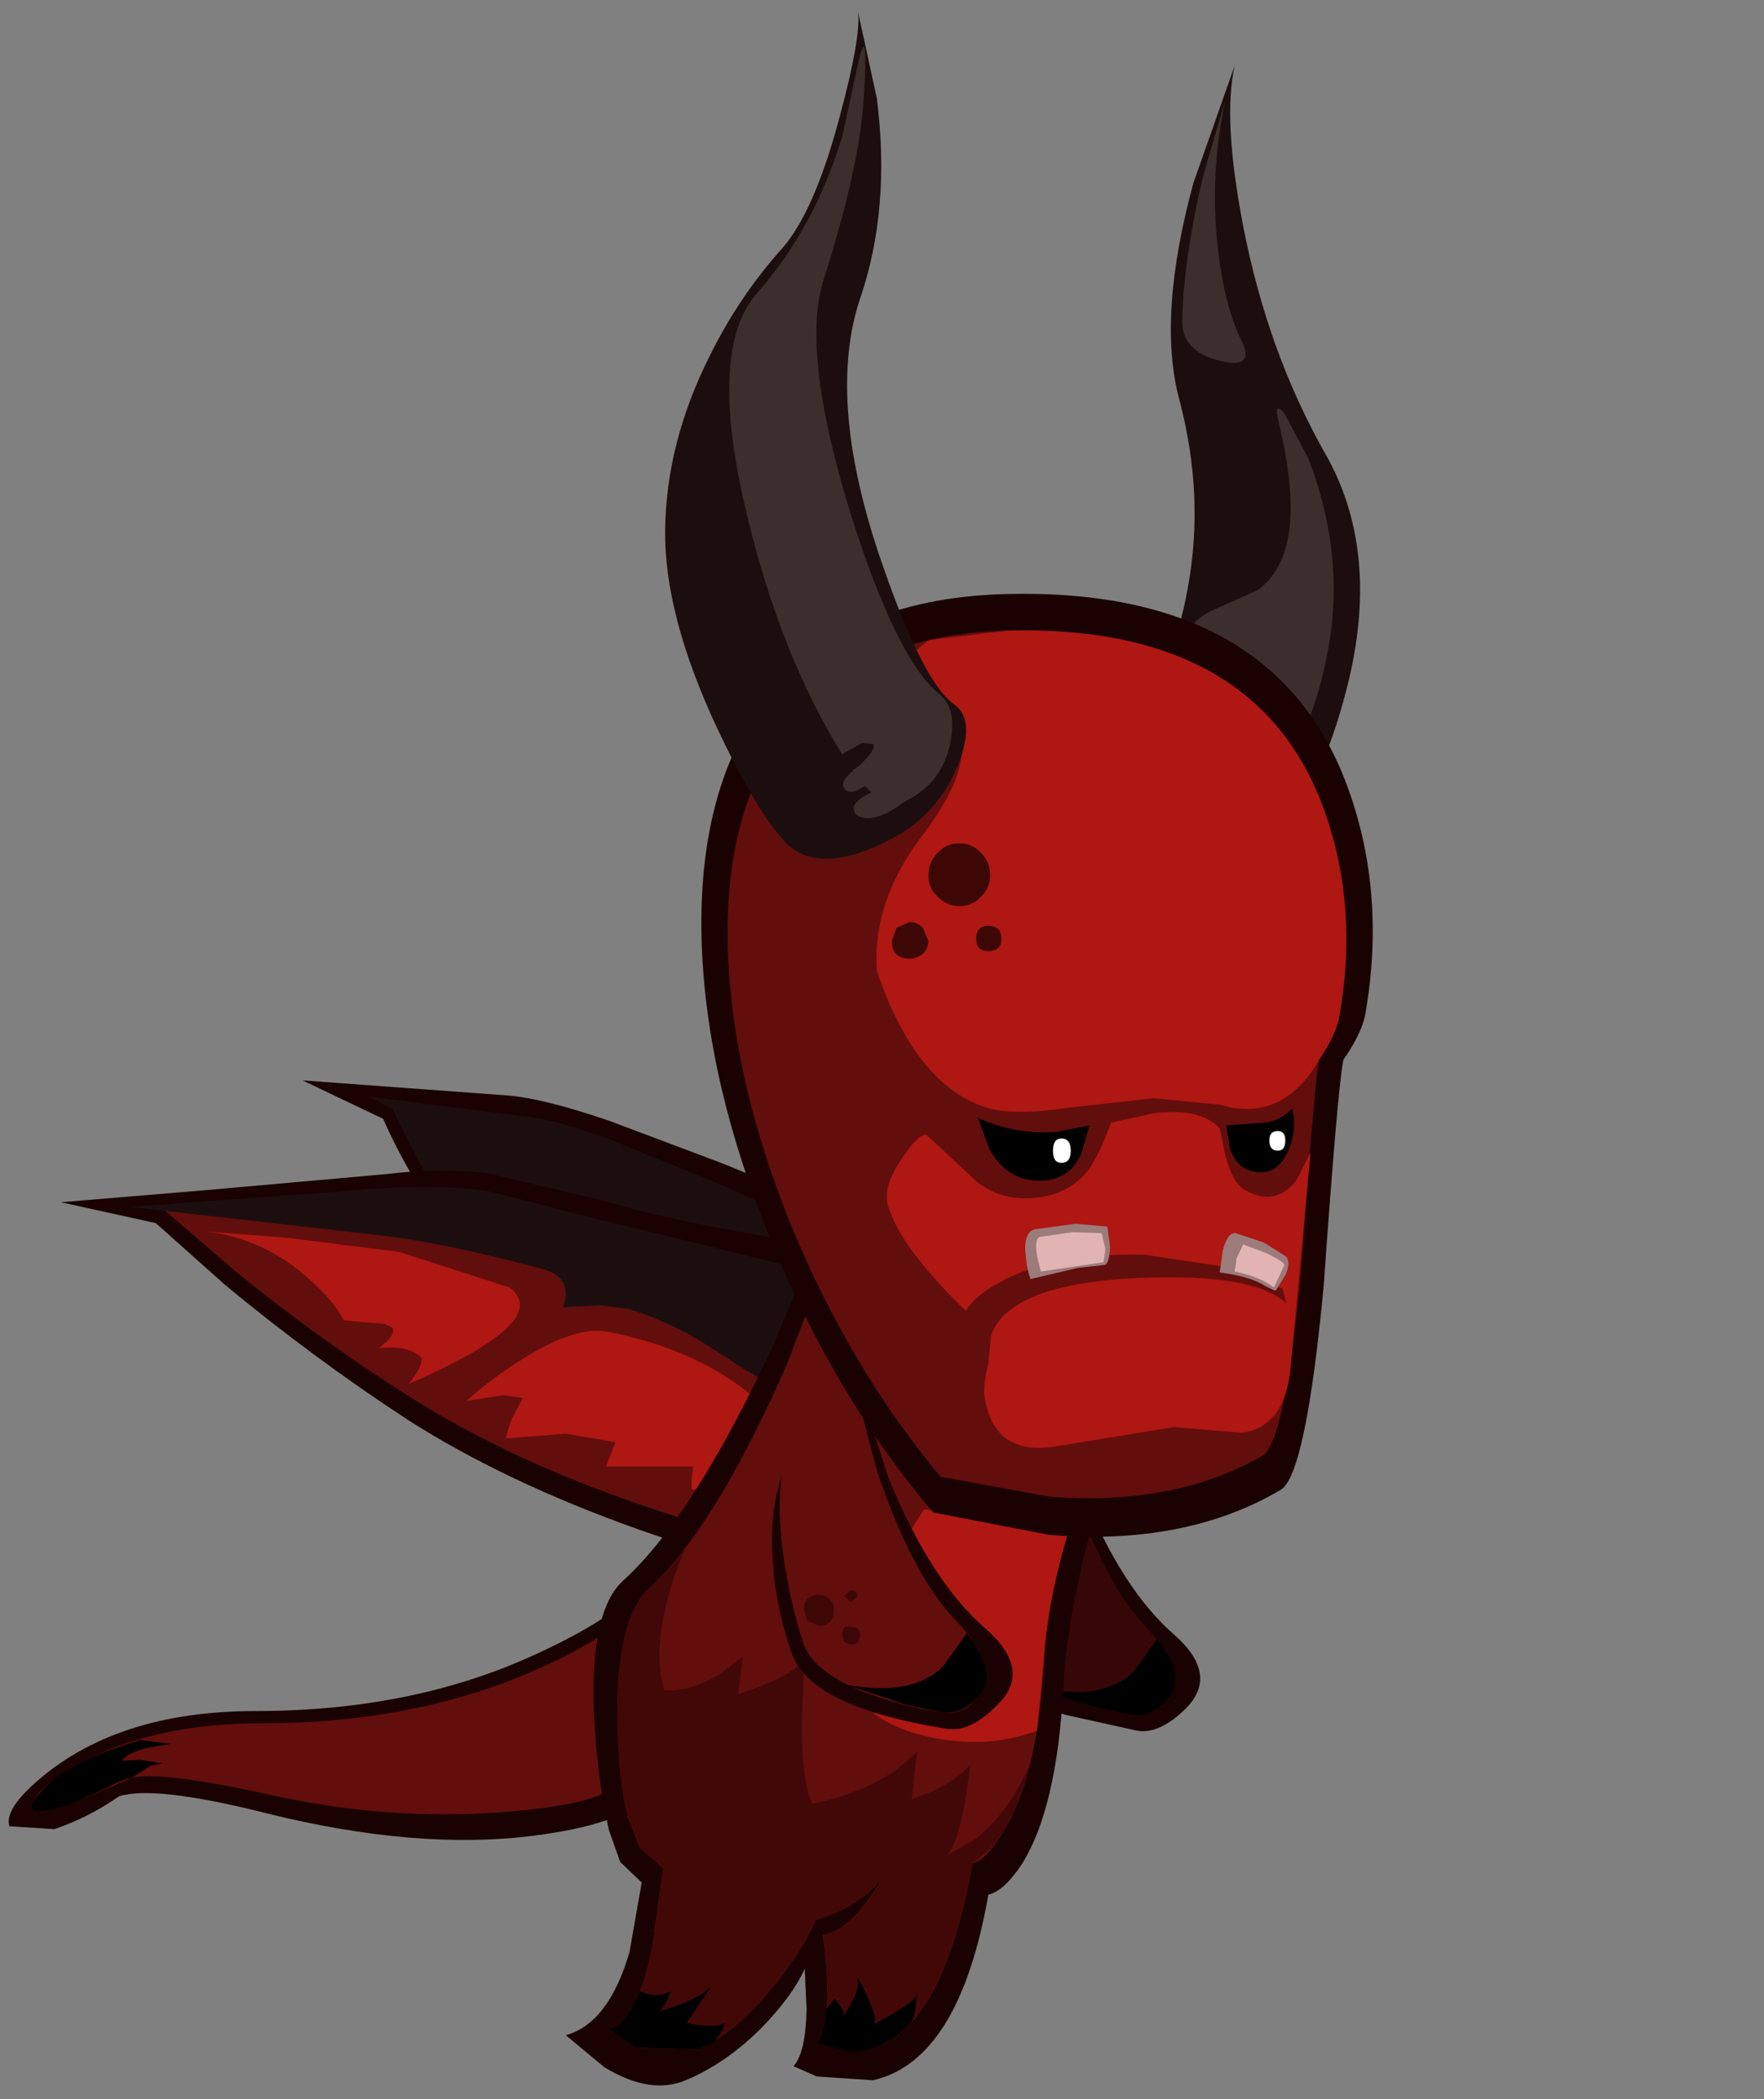 <?xml version="1.0" encoding="UTF-8" standalone="no"?>
<svg xmlns:ffdec="https://www.free-decompiler.com/flash" xmlns:xlink="http://www.w3.org/1999/xlink" ffdec:objectType="frame" height="112.0px" width="94.15px" xmlns="http://www.w3.org/2000/svg">
  <rect width="100%" height="100%" fill="#808080" stroke="none"/>
  <g transform="matrix(1.0, 0.0, 0.0, 1.0, 49.9, 70.9)">
    <use ffdec:characterId="431" height="110.65" transform="matrix(1.0, 0.0, 0.0, 1.0, -49.45, -70.25)" width="72.8" xlink:href="#shape0"/>
  </g>
  <defs>
    <g id="shape0" transform="matrix(1.0, 0.0, 0.0, 1.0, 49.45, 70.25)">
      <path d="M-21.4 27.05 Q-27.65 27.85 -35.7 25.85 -41.65 24.35 -43.55 24.95 -45.2 26.1 -47.0 26.7 L-49.4 26.55 Q-49.65 25.7 -48.1 24.3 -43.8 20.4 -36.25 20.4 -27.7 20.4 -21.05 17.25 -17.7 15.7 -15.95 14.1 -14.85 14.2 -14.8 19.25 -14.75 24.15 -15.55 25.1 -16.8 26.45 -21.4 27.05" fill="#1a0202" fill-rule="evenodd" stroke="none"/>
      <path d="M-23.15 25.8 Q-29.2 26.25 -35.35 24.9 -41.2 23.6 -42.85 23.95 L-45.95 25.3 -48.05 25.4 Q-48.2 24.85 -46.7 23.85 -42.55 21.05 -35.85 21.05 -28.2 21.05 -22.0 18.5 -18.9 17.2 -17.2 15.95 -16.25 16.0 -16.35 19.85 -16.4 23.6 -17.15 24.4 -18.0 25.4 -23.15 25.8" fill="#620e0c" fill-rule="evenodd" stroke="none"/>
      <path d="M-43.4 23.05 L-42.45 23.0 -41.2 23.2 -41.85 23.3 -42.85 23.95 Q-43.4 24.05 -44.2 24.5 L-45.95 25.3 Q-49.2 26.4 -47.75 24.75 -46.35 23.1 -42.4 21.95 L-40.8 22.15 -41.95 22.35 Q-43.1 22.6 -43.4 23.05" fill="#000000" fill-rule="evenodd" stroke="none"/>
      <path d="M-17.4 -11.1 L-11.55 -8.9 Q-7.4 -7.3 0.1 -3.4 0.5 -2.9 -1.3 1.75 L-4.1 8.5 Q-4.1 9.25 -4.5 9.55 L-4.55 9.6 Q-5.85 10.7 -11.45 7.4 -16.55 4.35 -20.7 0.55 -26.75 -5.05 -29.45 -11.2 L-33.75 -13.25 -22.85 -12.45 Q-20.9 -12.3 -17.4 -11.1" fill="#1a0202" fill-rule="evenodd" stroke="none"/>
      <path d="M-17.35 -10.1 L-12.2 -8.0 Q-8.4 -6.55 -1.95 -2.5 -1.35 -1.8 -5.25 7.55 -5.25 8.1 -5.6 8.55 L-5.65 8.55 Q-6.8 9.55 -11.9 6.55 -16.5 3.8 -20.35 0.35 -25.75 -4.7 -28.95 -11.75 L-30.3 -12.4 -26.8 -11.95 -22.05 -11.35 Q-20.35 -11.2 -17.35 -10.1" fill="#1c0e0e" fill-rule="evenodd" stroke="none"/>
      <path d="M-41.6 -5.65 L-34.65 -6.1 -28.25 -6.25 Q-27.6 -6.35 -19.75 -2.8 L-11.95 0.7 Q-11.5 0.7 -8.85 5.55 -6.0 10.6 -7.1 11.9 -8.35 13.35 -15.85 10.7 -23.0 8.15 -28.15 4.85 -33.2 1.55 -37.9 -2.35 L-41.6 -5.65" fill="#1a0202" fill-rule="evenodd" stroke="none"/>
      <path d="M-15.9 -2.4 Q-16.35 -2.55 -17.0 -2.15 L-20.95 0.2 Q-18.9 -1.65 -19.1 -3.05 -19.25 -4.1 -20.15 -4.35 -22.6 -5.15 -26.1 -5.0 L-30.85 -4.7 Q-35.7 -4.6 -41.65 -5.65 L-46.65 -6.75 -38.85 -7.4 -29.3 -8.25 Q-26.35 -8.6 -23.9 -8.3 L-17.75 -6.85 Q-12.1 -5.15 -1.35 -3.85 -0.55 -3.25 -2.75 4.85 L-4.5 11.25 Q-4.3 10.05 -5.6 7.8 -6.4 6.45 -9.15 2.8 -12.3 -1.35 -15.9 -2.4" fill="#1a0202" fill-rule="evenodd" stroke="none"/>
      <path d="M-41.15 -6.35 L-34.15 -6.8 -27.75 -6.95 Q-27.1 -7.0 -19.25 -3.5 L-11.45 0.05 -7.9 3.0 Q-4.75 6.7 -6.45 10.45 -7.25 12.2 -14.8 9.7 -21.8 7.4 -27.2 4.15 -32.25 1.05 -37.2 -2.95 L-41.15 -6.35" fill="#620e0c" fill-rule="evenodd" stroke="none"/>
      <path d="M-16.35 -1.05 L-17.85 -1.25 -19.85 -1.15 Q-19.3 -2.65 -20.8 -3.15 -26.2 -4.6 -29.75 -5.0 L-42.95 -6.5 -38.25 -6.85 -31.95 -7.3 Q-27.05 -7.8 -23.9 -7.35 L-18.4 -5.95 -3.9 -2.4 Q-3.15 -1.9 -4.4 2.85 L-5.25 6.05 Q-5.1 5.15 -6.35 4.3 L-10.2 2.15 Q-11.7 1.15 -12.7 0.55 -14.5 -0.5 -16.35 -1.05" fill="#1c0e0e" fill-rule="evenodd" stroke="none"/>
      <path d="M-39.0 -5.2 L-34.55 -4.85 -28.6 -4.1 -22.7 -2.2 Q-20.35 -0.4 -28.1 2.95 -27.35 2.05 -27.4 1.55 -28.1 0.85 -29.7 1.05 -28.75 0.35 -28.95 -0.05 L-29.35 -0.25 -31.55 -0.45 Q-32.1 -1.5 -33.35 -2.6 -35.8 -4.85 -39.0 -5.2" fill="#af1712" fill-rule="evenodd" stroke="none"/>
      <path d="M-25.0 3.85 Q-23.85 2.8 -22.3 1.8 -19.3 -0.15 -17.55 0.15 -14.0 0.8 -11.25 2.5 -7.1 5.05 -7.8 8.7 -10.25 8.2 -10.65 7.8 L-12.9 8.6 Q-13.1 8.7 -12.9 7.35 L-17.55 7.35 -17.05 6.05 -19.7 5.6 -22.9 5.85 -22.65 4.95 -22.0 3.7 -23.05 3.55 -25.0 3.85" fill="#af1712" fill-rule="evenodd" stroke="none"/>
      <path d="M6.25 3.8 L7.85 8.65 Q10.0 13.95 12.8 16.35 15.1 18.4 13.5 20.15 12.05 21.65 10.8 21.45 L6.95 20.6 Q3.6 19.45 2.95 17.6 2.15 15.3 2.0 12.95 1.85 10.45 2.45 8.75 3.25 6.55 4.5 4.65 5.95 2.5 6.25 3.8" fill="#1a0202" fill-rule="evenodd" stroke="none"/>
      <path d="M6.0 3.5 L7.3 8.35 Q9.05 13.6 11.25 15.9 13.55 18.25 12.5 19.7 11.7 20.75 10.55 20.6 4.3 19.35 3.55 17.05 2.8 14.9 2.5 12.25 2.15 9.3 2.65 7.8 3.35 5.85 4.45 4.2 5.75 2.3 6.0 3.5" fill="#360706" fill-rule="evenodd" stroke="none"/>
      <path d="M11.85 16.55 Q13.5 18.6 12.4 19.8 11.6 20.75 10.55 20.6 7.25 19.95 5.8 19.2 9.05 19.85 10.65 18.25 L11.85 16.55" fill="#000000" fill-rule="evenodd" stroke="none"/>
      <path d="M4.35 14.65 Q5.15 14.65 5.15 15.45 5.05 16.2 4.35 16.2 3.55 16.2 3.55 15.4 3.55 14.65 4.35 14.65" fill="#3d0706" fill-rule="evenodd" stroke="none"/>
      <path d="M6.0 16.25 Q6.45 16.25 6.45 16.7 6.45 17.15 5.95 17.15 5.5 17.15 5.5 16.7 5.5 16.25 6.0 16.25" fill="#3d0706" fill-rule="evenodd" stroke="none"/>
      <path d="M5.95 14.4 Q6.3 14.4 6.3 14.75 L5.95 15.05 Q5.65 15.05 5.65 14.7 5.65 14.4 5.95 14.4" fill="#3d0706" fill-rule="evenodd" stroke="none"/>
      <path d="M-4.95 -7.9 Q-4.4 -9.6 4.65 -6.25 13.65 -2.85 12.65 -0.85 11.0 2.45 9.4 7.25 7.1 14.1 6.85 19.2 6.5 25.6 4.65 28.55 3.7 30.0 2.85 30.2 1.3 39.05 -3.3 40.1 L-6.3 39.9 -7.55 39.35 Q-6.9 38.65 -6.85 36.3 L-6.95 34.15 Q-7.6 35.6 -9.25 37.3 -11.15 39.2 -13.3 40.1 -15.2 40.9 -17.65 39.4 L-19.7 37.7 Q-17.4 37.05 -16.3 33.25 L-15.65 29.55 -16.8 28.45 -17.4 26.75 Q-18.05 23.85 -18.2 20.45 -18.4 15.05 -16.65 13.45 -12.85 10.0 -8.55 0.7 L-4.95 -7.9" fill="#1a0202" fill-rule="evenodd" stroke="none"/>
      <path d="M-4.8 -6.25 Q-4.3 -7.85 4.15 -4.7 12.55 -1.55 11.6 0.3 9.3 4.85 8.35 7.3 6.05 13.15 5.8 17.85 5.5 23.8 3.7 26.75 2.85 28.25 2.0 28.55 0.55 36.8 -3.0 38.3 L-6.3 38.1 Q-5.75 37.55 -5.75 35.45 -5.75 33.8 -6.0 32.35 -4.5 32.15 -2.85 29.4 L-3.75 30.25 Q-4.8 31.05 -6.35 31.55 -10.25 37.45 -12.6 38.45 L-16.05 38.35 -17.4 37.35 Q-16.0 37.3 -15.1 33.05 L-14.5 28.8 -15.75 27.7 -16.4 26.05 Q-16.95 23.75 -16.95 20.25 -16.9 15.35 -15.25 13.85 -11.75 10.65 -7.9 1.9 L-4.8 -6.25" fill="#620e0c" fill-rule="evenodd" stroke="none"/>
      <path d="M-16.95 20.25 Q-16.9 15.35 -15.25 13.85 -14.35 13.1 -13.25 11.55 -15.3 16.3 -14.45 19.3 -12.95 19.35 -11.45 18.4 L-10.25 17.5 -10.5 19.5 Q-7.35 18.45 -6.95 17.55 L-7.1 20.65 Q-7.15 24.05 -6.55 25.35 -2.9 24.6 -0.95 22.55 L-1.25 25.1 Q0.9 24.4 1.9 23.25 L1.6 25.3 Q1.2 27.5 0.65 28.1 L2.2 27.2 Q4.0 25.75 5.1 23.15 4.4 26.05 3.1 27.6 L2.0 28.55 Q0.55 36.8 -3.0 38.3 L-6.3 38.1 Q-5.8 37.55 -5.75 35.5 -5.75 33.8 -6.0 32.35 -4.3 32.0 -2.85 29.4 -4.1 30.9 -6.35 31.55 -7.05 33.2 -8.65 35.15 -10.7 37.65 -12.6 38.45 L-16.05 38.35 -17.4 37.35 Q-16.0 37.3 -15.1 33.05 L-14.5 28.8 -15.75 27.7 -16.4 26.05 Q-16.95 23.75 -16.95 20.25" fill="#420807" fill-rule="evenodd" stroke="none"/>
      <path d="M-0.6 9.65 L7.3 10.25 Q6.0 14.4 5.8 17.85 L5.45 21.45 Q2.9 22.4 0.05 21.85 -2.7 21.35 -4.1 19.75 -5.4 18.25 -3.15 13.8 L-0.6 9.65" fill="#af1712" fill-rule="evenodd" stroke="none"/>
      <path d="M-15.75 35.35 Q-14.8 35.75 -14.1 35.35 -14.45 36.3 -14.75 36.45 -12.3 35.7 -11.85 34.95 L-13.25 37.05 Q-11.8 37.35 -11.2 37.05 L-11.3 37.35 -11.75 38.05 -12.6 38.45 -16.05 38.35 -17.4 37.35 Q-16.5 37.3 -15.75 35.35" fill="#000000" fill-rule="evenodd" stroke="none"/>
      <path d="M-4.1 34.65 Q-3.0 36.7 -3.25 37.1 -1.1 36.0 -0.95 35.5 L-1.0 35.95 Q-1.05 36.55 -1.25 37.0 -2.8 38.7 -4.7 38.55 L-6.3 38.1 Q-5.9 37.7 -5.8 36.3 L-5.35 35.75 -5.05 36.15 Q-4.8 36.55 -4.9 36.7 -4.0 35.4 -4.1 34.65" fill="#000000" fill-rule="evenodd" stroke="none"/>
      <path d="M3.45 19.95 Q1.95 21.55 0.65 21.35 -6.65 20.2 -7.65 17.3 -8.5 14.85 -8.65 12.45 -8.85 9.8 -8.2 8.0 -7.35 5.65 -6.0 3.65 -4.5 1.4 -4.15 2.8 L-2.5 7.9 Q-0.25 13.45 2.7 16.0 5.15 18.15 3.45 19.95" fill="#1a0202" fill-rule="evenodd" stroke="none"/>
      <path d="M2.4 19.5 Q1.55 20.7 0.3 20.45 -1.55 20.2 -3.3 19.55 -6.5 18.45 -7.05 16.7 -7.8 14.4 -8.15 11.65 -8.5 8.55 -7.95 7.0 -7.25 5.0 -6.1 3.25 -4.75 1.25 -4.45 2.45 L-3.1 7.55 Q-1.25 13.1 1.1 15.55 3.5 18.05 2.4 19.5" fill="#620e0c" fill-rule="evenodd" stroke="none"/>
      <path d="M1.7 16.25 Q3.45 18.4 2.3 19.65 1.35 20.65 0.3 20.45 L-1.6 20.05 -4.7 19.0 Q-1.2 19.65 0.45 18.0 L1.7 16.25" fill="#000000" fill-rule="evenodd" stroke="none"/>
      <path d="M-6.2 14.2 Q-5.85 14.2 -5.6 14.45 -5.35 14.7 -5.4 15.05 -5.4 15.85 -6.2 15.85 L-6.8 15.6 -7.0 15.0 Q-7.0 14.2 -6.2 14.2" fill="#3d0706" fill-rule="evenodd" stroke="none"/>
      <path d="M-4.5 15.9 Q-4.0 15.9 -4.0 16.35 -4.0 16.85 -4.5 16.85 L-4.85 16.7 -4.95 16.35 Q-4.95 15.8 -4.5 15.9" fill="#3d0706" fill-rule="evenodd" stroke="none"/>
      <path d="M-4.5 13.95 Q-4.15 13.95 -4.15 14.3 L-4.5 14.6 -4.85 14.25 -4.5 13.95" fill="#3d0706" fill-rule="evenodd" stroke="none"/>
      <path d="M16.0 -67.4 Q15.35 -64.55 16.45 -58.85 17.75 -52.15 20.8 -46.75 23.75 -41.65 22.1 -34.65 20.8 -29.3 18.9 -27.45 17.8 -26.35 13.35 -29.35 8.9 -32.35 10.65 -33.6 12.7 -35.0 13.5 -39.55 14.4 -44.45 13.05 -49.55 11.85 -54.0 13.8 -61.15 L16.0 -67.4" fill="#1c0e0e" fill-rule="evenodd" stroke="none"/>
      <path d="M15.5 -65.55 Q14.65 -61.55 15.1 -57.65 15.45 -54.65 16.3 -52.85 17.2 -51.15 15.2 -51.65 13.2 -52.15 13.2 -53.75 13.25 -57.05 14.35 -61.65 L15.5 -65.55" fill="#3d2e2e" fill-rule="evenodd" stroke="none"/>
      <path d="M11.0 -31.5 Q13.3 -35.65 13.5 -36.95 13.65 -37.8 14.85 -38.35 L17.2 -39.4 Q20.05 -41.4 18.35 -48.35 18.05 -49.55 18.65 -48.85 L19.95 -46.4 Q21.95 -41.15 20.95 -36.05 19.9 -30.65 17.5 -29.25 L14.2 -29.15 Q13.3 -29.5 12.05 -30.55 L11.0 -31.5" fill="#3d2e2e" fill-rule="evenodd" stroke="none"/>
      <path d="M-8.75 -4.7 Q-12.2 -13.1 -12.45 -20.6 -12.7 -28.75 -9.05 -33.6 -4.9 -38.95 3.7 -39.2 18.25 -39.6 22.1 -28.7 24.05 -23.2 23.0 -16.95 22.85 -15.85 21.8 -14.35 21.5 -12.9 20.75 -2.3 19.8 7.8 18.45 8.6 13.35 11.6 6.1 11.0 L-0.1 9.8 Q-5.35 3.6 -8.75 -4.7" fill="#1a0202" fill-rule="evenodd" stroke="none"/>
      <path d="M-7.65 -5.45 Q-10.8 -13.2 -11.05 -20.1 -11.3 -27.65 -7.9 -32.05 -4.05 -37.05 3.85 -37.25 17.25 -37.6 20.8 -27.6 22.6 -22.55 21.6 -16.75 21.45 -15.75 20.5 -14.35 20.25 -13.0 19.55 -3.2 18.7 6.1 17.45 6.8 12.7 9.5 6.05 8.95 L0.3 7.9 Q-4.5 2.15 -7.65 -5.45" fill="#620e0c" fill-rule="evenodd" stroke="none"/>
      <path d="M-0.3 -36.75 L3.85 -37.25 Q17.25 -37.6 20.8 -27.6 22.6 -22.55 21.6 -16.75 21.45 -15.75 20.5 -14.35 19.5 -12.55 17.95 -11.95 16.65 -11.5 15.25 -11.95 L11.7 -12.3 7.2 -11.8 Q4.15 -11.35 2.75 -11.8 -0.75 -12.9 -2.8 -18.25 L-3.1 -19.1 Q-3.35 -22.7 -0.8 -26.15 2.45 -30.35 1.0 -32.5 0.05 -33.95 -2.7 -34.3 -1.7 -35.75 -0.3 -36.75" fill="#af1712" fill-rule="evenodd" stroke="none"/>
      <path d="M-4.1 -70.25 L-3.1 -65.65 Q-2.35 -59.75 -4.0 -54.95 -5.75 -49.7 -3.05 -41.5 -0.7 -34.5 1.05 -33.3 2.2 -32.45 1.2 -30.0 0.1 -27.4 -2.3 -26.15 -6.4 -24.0 -8.15 -26.15 -9.6 -27.75 -11.65 -32.1 -14.45 -38.1 -14.4 -42.6 -14.35 -47.25 -12.05 -51.85 -10.45 -55.1 -8.15 -57.65 -6.4 -59.65 -5.05 -64.8 -3.95 -68.9 -4.1 -70.25" fill="#1c0e0e" fill-rule="evenodd" stroke="none"/>
      <path d="M-2.5 -6.55 Q-2.8 -7.6 -1.75 -9.1 -0.85 -10.45 -0.45 -10.35 L1.75 -8.3 Q3.35 -6.6 5.8 -7.05 7.2 -7.3 8.1 -8.35 8.75 -9.2 9.4 -11.0 L11.7 -11.5 Q14.15 -11.8 15.2 -10.7 L15.5 -9.25 Q15.9 -7.75 16.55 -7.4 18.1 -6.5 19.25 -7.85 L20.05 -9.4 18.95 2.4 Q18.55 5.25 16.4 5.55 L12.75 5.25 6.3 6.3 Q3.15 6.75 2.65 3.65 2.55 3.05 2.85 1.85 L3.0 0.35 Q3.95 -2.35 10.65 -2.7 17.05 -3.0 18.75 -1.35 L18.55 -2.15 15.5 -3.3 11.2 -3.95 Q6.35 -4.05 3.5 -2.5 2.1 -1.75 1.65 -0.95 -1.85 -4.35 -2.5 -6.55" fill="#af1712" fill-rule="evenodd" stroke="none"/>
      <path d="M2.3 -11.25 Q4.25 -10.35 6.45 -10.5 L8.25 -10.85 7.8 -9.3 Q7.1 -7.85 5.5 -7.9 3.8 -7.95 2.9 -9.6 L2.3 -11.25" fill="#000000" fill-rule="evenodd" stroke="none"/>
      <path d="M15.55 -10.85 L17.65 -11.0 Q18.55 -11.15 19.05 -11.75 19.35 -10.75 18.9 -9.6 18.4 -8.4 17.5 -8.35 16.2 -8.3 15.75 -9.6 L15.55 -10.85" fill="#000000" fill-rule="evenodd" stroke="none"/>
      <path d="M2.95 -24.2 Q2.95 -23.5 2.45 -23.05 2.0 -22.55 1.3 -22.55 0.65 -22.55 0.15 -23.05 -0.35 -23.5 -0.35 -24.2 -0.35 -24.9 0.15 -25.4 0.6 -25.9 1.3 -25.9 2.0 -25.9 2.45 -25.4 2.95 -24.9 2.95 -24.2" fill="#3d0706" fill-rule="evenodd" stroke="none"/>
      <path d="M-0.35 -20.7 Q-0.35 -20.3 -0.65 -20.0 -0.95 -19.75 -1.35 -19.75 -2.3 -19.75 -2.3 -20.7 L-2.05 -21.4 -1.35 -21.7 Q-0.95 -21.7 -0.65 -21.4 L-0.35 -20.7" fill="#3d0706" fill-rule="evenodd" stroke="none"/>
      <path d="M3.55 -20.8 Q3.55 -20.15 2.85 -20.15 2.2 -20.15 2.2 -20.8 2.2 -21.5 2.85 -21.5 3.55 -21.5 3.55 -20.8" fill="#3d0706" fill-rule="evenodd" stroke="none"/>
      <path d="M5.1 -2.65 Q4.9 -3.2 4.85 -3.85 4.7 -5.1 5.3 -5.3 L7.5 -5.6 9.2 -5.45 9.35 -4.35 Q9.3 -3.45 9.05 -3.4 L7.65 -3.25 5.1 -2.65" fill="#9c7b7b" fill-rule="evenodd" stroke="none"/>
      <path d="M15.2 -3.0 L15.35 -4.1 Q15.6 -5.15 16.05 -5.1 L17.55 -4.6 18.75 -3.85 Q19.0 -3.5 18.7 -2.85 L18.2 -2.05 Q18.15 -2.0 17.6 -2.3 16.8 -2.8 15.2 -3.0" fill="#9c7b7b" fill-rule="evenodd" stroke="none"/>
      <path d="M7.25 -9.5 Q7.25 -8.85 6.75 -8.85 6.3 -8.85 6.3 -9.5 6.3 -10.15 6.75 -10.15 7.25 -10.15 7.25 -9.5" fill="#ffffff" fill-rule="evenodd" stroke="none"/>
      <path d="M18.7 -10.05 Q18.7 -9.5 18.3 -9.5 17.85 -9.5 17.85 -10.05 17.85 -10.55 18.3 -10.55 18.7 -10.55 18.7 -10.05" fill="#ffffff" fill-rule="evenodd" stroke="none"/>
      <path d="M16.0 -3.05 L16.1 -3.75 16.45 -4.5 17.65 -4.05 Q18.6 -3.6 18.65 -3.4 L18.1 -2.2 Q17.3 -2.8 16.0 -3.05" fill="#e2b3b3" fill-rule="evenodd" stroke="none"/>
      <path d="M5.65 -3.05 L5.45 -3.9 Q5.3 -4.8 5.6 -4.9 L7.35 -5.15 8.9 -5.1 9.1 -4.25 9.0 -3.55 5.65 -3.05" fill="#e2b3b3" fill-rule="evenodd" stroke="none"/>
      <path d="M-1.15 -28.8 Q-1.05 -28.45 -2.25 -27.7 -3.05 -27.2 -3.7 -27.25 -4.2 -27.3 -4.3 -27.6 -4.6 -28.2 -2.7 -28.9 L-1.7 -29.1 -1.15 -28.8" fill="#3d2e2e" fill-rule="evenodd" stroke="none"/>
      <path d="M-1.9 -30.5 Q-1.75 -30.2 -2.9 -29.45 L-4.2 -28.7 Q-4.65 -28.55 -4.85 -28.85 -5.2 -29.35 -3.45 -30.4 L-1.9 -30.5" fill="#3d2e2e" fill-rule="evenodd" stroke="none"/>
      <path d="M-9.5 -55.25 Q-6.45 -58.7 -4.95 -63.6 L-4.05 -67.75 Q-3.55 -69.75 -3.8 -65.6 -4.05 -61.9 -5.95 -55.95 -7.15 -52.15 -4.55 -43.65 -2.05 -35.65 0.3 -33.8 1.2 -33.05 0.8 -31.15 0.3 -28.95 -1.8 -28.05 -2.8 -27.6 -4.4 -29.8 L-4.15 -29.95 Q-3.1 -30.9 -3.3 -31.2 L-3.9 -31.25 -4.8 -30.75 -4.95 -30.65 Q-8.25 -35.95 -10.05 -43.5 -12.15 -52.25 -9.5 -55.25" fill="#3d2e2e" fill-rule="evenodd" stroke="none"/>
    </g>
  </defs>
</svg>
